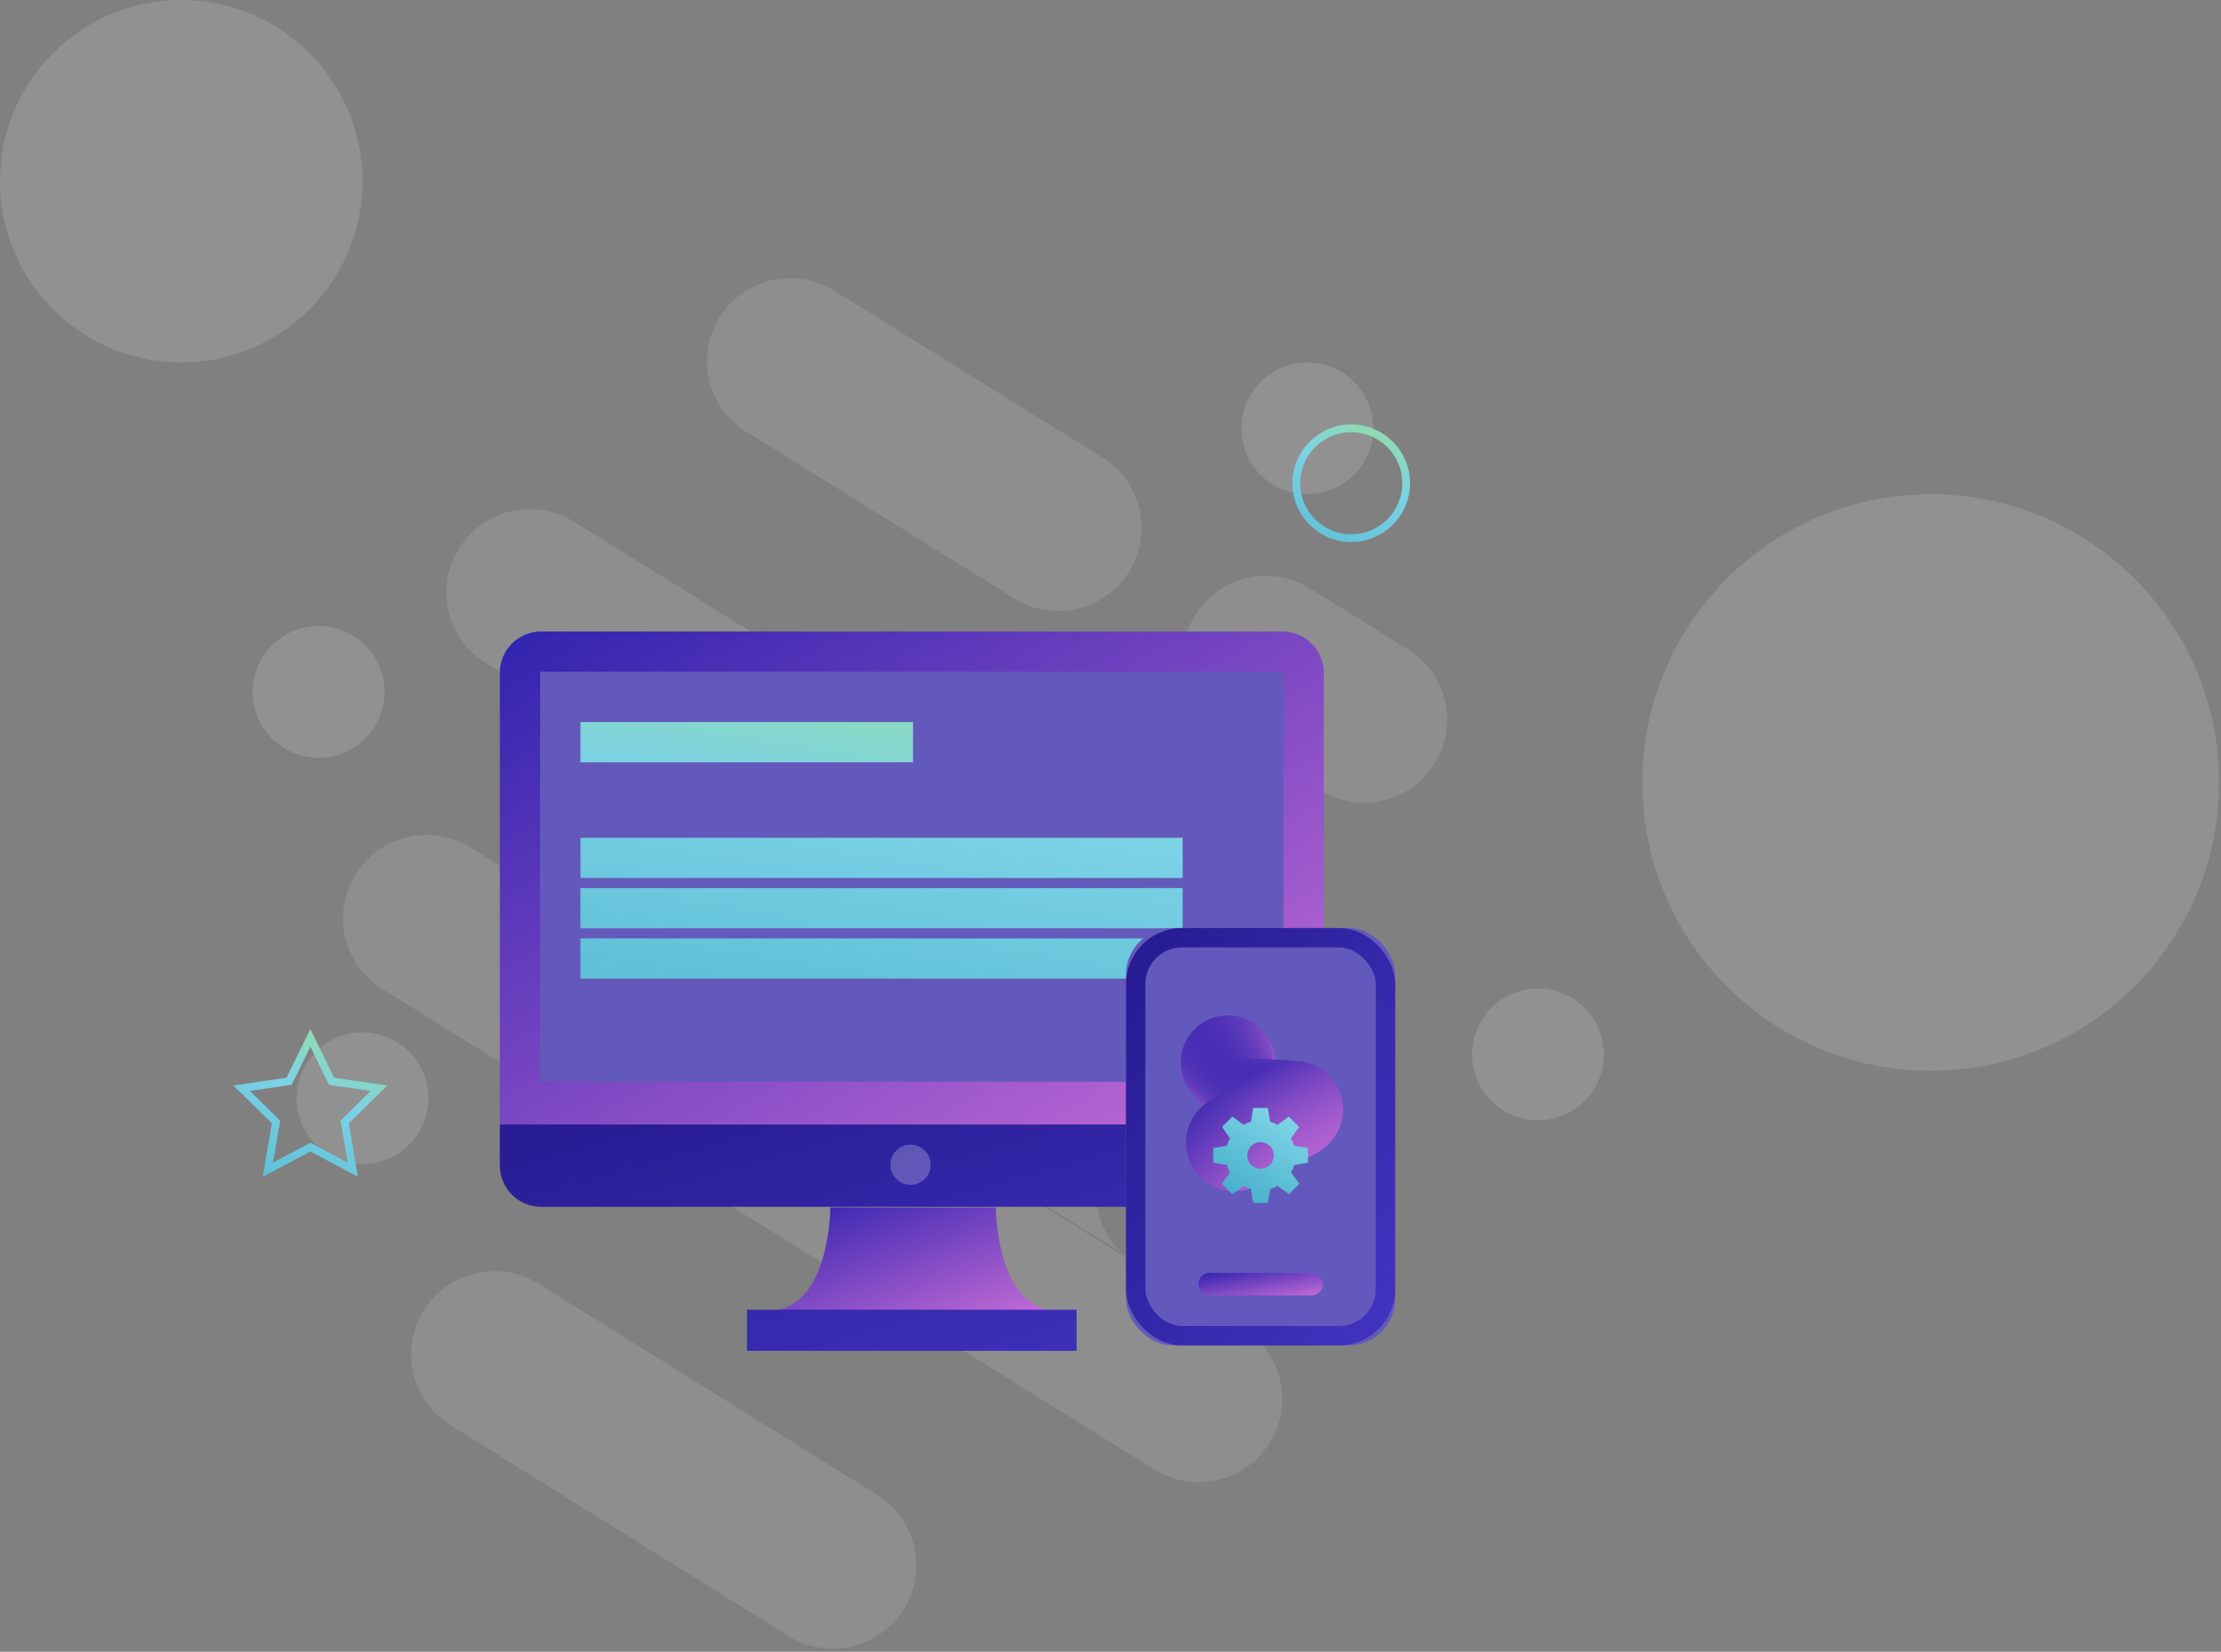 <svg width="574" viewBox="0 0 574 427" xmlns="http://www.w3.org/2000/svg">
    <rect x="0" y="0" width="574" height="427" fill="#808080" stroke="none"/>
    <title>
        heroDevImage
    </title>
    <defs>
        <linearGradient x1="-11.195%" y1="189.912%" x2="108.336%" y2="-73.391%" id="a">
            <stop stop-color="#3CAAC4" offset="0%"/>
            <stop stop-color="#7CD2E6" offset="55.79%"/>
            <stop stop-color="#B4EC51" offset="100%"/>
        </linearGradient>
        <linearGradient x1="0%" y1="0%" x2="102%" y2="101%" id="b">
            <stop stop-color="#3023AE" offset="0%"/>
            <stop stop-color="#C86DD7" offset="100%"/>
        </linearGradient>
        <linearGradient x1="-11.195%" y1="189.912%" x2="91.308%" y2="-93.658%" id="c">
            <stop stop-color="#3CAAC4" offset="0%"/>
            <stop stop-color="#7CD2E6" offset="55.79%"/>
            <stop stop-color="#B4EC51" offset="100%"/>
        </linearGradient>
        <linearGradient x1="5.062%" y1="5.012%" x2="99.13%" y2="98.158%" id="d">
            <stop stop-color="#281C94" offset="0%"/>
            <stop stop-color="#4133BF" offset="100%"/>
        </linearGradient>
        <linearGradient x1="0%" y1="100%" x2="108.336%" y2="-73.391%" id="e">
            <stop stop-color="#3CAAC4" offset="0%"/>
            <stop stop-color="#7CD2E6" offset="55.79%"/>
            <stop stop-color="#B4EC51" offset="100%"/>
        </linearGradient>
    </defs>
    <g fill="none" fill-rule="evenodd">
        <path class="move-1" d="M307.51 335.28L125.546 222.355l23.084 14.325c10.107 6.272 23.438 3.192 29.775-6.88 6.337-10.074 3.281-23.324-6.826-29.596l-23.083-14.325L330.46 298.804l-14.141-8.776c-10.107-6.272-23.438-3.191-29.775 6.881-6.338 10.073-3.282 23.323 6.825 29.595l14.142 8.776zm-103.705 87.653l-87.45-54.537c-10.094-6.295-13.16-19.573-6.845-29.657 6.314-10.085 19.615-13.157 29.71-6.861l87.45 54.537c10.094 6.295 13.158 19.573 6.844 29.657-6.313 10.085-19.615 13.156-29.709 6.861zm137.298-218.661l-25.377-15.787c-10.067-6.263-13.116-19.482-6.812-29.526 6.304-10.044 19.574-13.11 29.64-6.847l25.378 15.787c10.066 6.263 13.116 19.481 6.812 29.526-6.304 10.044-19.575 13.11-29.641 6.847zm-78.986-49.58l-69.325-43.143c-10.07-6.267-13.123-19.495-6.817-29.545 6.305-10.05 19.58-13.117 29.651-6.85l69.325 43.143c10.07 6.267 13.123 19.495 6.817 29.545-6.306 10.05-19.581 13.116-29.651 6.85zm36.252 225.216L98.776 255.635c-10.099-6.296-13.164-19.577-6.847-29.664 6.317-10.087 19.625-13.16 29.723-6.864L321.246 343.38c10.098 6.296 13.164 19.577 6.846 29.664-6.317 10.087-19.624 13.16-29.723 6.864zm15.933-91.403L125.439 171.282c-10.09-6.262-13.14-19.49-6.815-29.545 6.326-10.055 19.633-13.13 29.722-6.868l188.863 117.223c10.089 6.262 13.14 19.49 6.814 29.545-6.325 10.055-19.632 13.13-29.721 6.868z" fill-opacity=".121" fill="#F4F4F4"/>
        <circle class="move-1" fill-opacity=".15" fill="#F4F4F4" cx="397.476" cy="272.555" r="17.035"/>
        <circle class="move-1" fill-opacity=".15" fill="#F4F4F4" cx="337.855" cy="110.726" r="17.035"/>
        <circle class="move-1" fill-opacity=".15" fill="#F4F4F4" cx="82.334" cy="178.864" r="17.035"/>
        <circle class="move-1" fill-opacity=".15" fill="#F4F4F4" cx="46.845" cy="46.845" r="46.845"/>
        <circle class="move-1" fill-opacity=".15" fill="#F4F4F4" cx="498.975" cy="202.287" r="74.527"/>
        <circle class="move-1" fill-opacity=".15" fill="#F4F4F4" cx="93.691" cy="283.912" r="17.035"/>
        <circle class="move-1" stroke="url(#a)" stroke-width="2" cx="349.211" cy="124.921" r="14.196"/>
        <path class="stroke-1" stroke="url(#a)" stroke-width="2" d="M80.205 296.546l-10.967 5.82 2.095-12.326-8.872-8.73 12.26-1.799 5.484-11.214 5.483 11.214 12.262 1.799-8.873 8.73 2.095 12.326z"/>
        <g class="anim-base" transform="translate(129.18 163.25)" fill-rule="nonzero">
            <path d="M144.218 175.559h-74.85c16.039 0 16.039-26.66 16.039-26.66h42.771s0 26.66 16.04 26.66z" fill="url(#b)"/>
            <path d="M202.287 0H10.647C4.79 0 0 4.78 0 10.62v116.823h212.934V10.62c0-5.84-4.791-10.62-10.647-10.62z" fill="url(#b)"/>
            <path fill="#6359BB" d="M10.419 10.403h192.096v105.985H10.419z"/>
            <path d="M20.838 23.408h85.954V33.81H20.838V23.408zm0 29.91h155.63V63.72H20.838V53.318zm0 13.004h155.63v10.404H20.838V66.322zm0 13.005h155.63V89.73H20.838V79.327z" fill="url(#c)"/>
            <path d="M0 127.443h212.934v10.64c0 5.851-4.791 10.64-10.647 10.64H10.647C4.79 148.722 0 143.933 0 138.082v-10.64zm149.054 47.88H63.88v10.64h85.174v-10.64z" fill="url(#d)"/>
            <ellipse fill-opacity=".237" fill="#FFF" cx="106.141" cy="137.846" rx="5.209" ry="5.202"/>
        </g>
        <g class="anim-base" transform="translate(291.01 239.905)">
            <rect fill="#6359BC" width="69.558" height="107.886" rx="12"/>
            <rect fill="url(#b)" x="18.678" y="89.152" width="32.203" height="5.814" rx="2.907"/>
            <rect stroke="url(#d)" stroke-width="5" x="2.5" y="2.5" width="64.558" height="102.886" rx="12"/>
            <g fill="url(#b)" transform="translate(14.17 22.61)">
                <ellipse cx="12.133" cy="12.222" rx="12.133" ry="12.222"/>
                <ellipse cx="12.133" cy="12.222" rx="12.133" ry="12.222"/>
                <ellipse cx="12.399" cy="12.491" rx="12.133" ry="12.222"/>
                <ellipse cx="12.266" cy="12.356" rx="11.999" ry="12.088"/>
                <ellipse cx="12.266" cy="12.625" rx="11.999" ry="12.088"/>
                <ellipse cx="12.266" cy="12.625" rx="11.999" ry="12.088"/>
                <ellipse cx="12.532" cy="12.625" rx="11.999" ry="12.088"/>
                <ellipse cx="12.399" cy="12.759" rx="11.866" ry="11.954"/>
                <ellipse cx="12.399" cy="12.759" rx="11.866" ry="11.954"/>
                <ellipse cx="12.666" cy="13.028" rx="11.866" ry="11.954"/>
                <ellipse cx="12.666" cy="13.028" rx="11.866" ry="11.954"/>
                <ellipse cx="12.666" cy="13.297" rx="11.866" ry="11.954"/>
                <ellipse cx="12.799" cy="13.162" rx="11.733" ry="11.819"/>
                <ellipse cx="12.799" cy="13.162" rx="11.733" ry="11.819"/>
                <ellipse cx="12.799" cy="13.431" rx="11.733" ry="11.819"/>
                <ellipse cx="12.799" cy="13.431" rx="11.733" ry="11.819"/>
                <ellipse cx="12.932" cy="13.565" rx="11.599" ry="11.685"/>
                <ellipse cx="12.932" cy="13.565" rx="11.599" ry="11.685"/>
                <ellipse cx="12.932" cy="13.565" rx="11.599" ry="11.685"/>
                <ellipse cx="13.199" cy="13.834" rx="11.599" ry="11.685"/>
                <ellipse cx="13.066" cy="13.7" rx="11.466" ry="11.551"/>
                <ellipse cx="13.066" cy="13.968" rx="11.466" ry="11.551"/>
                <ellipse cx="13.332" cy="13.968" rx="11.466" ry="11.551"/>
                <ellipse cx="13.332" cy="13.968" rx="11.466" ry="11.551"/>
                <ellipse cx="13.332" cy="14.237" rx="11.466" ry="11.551"/>
                <ellipse cx="13.199" cy="14.102" rx="11.333" ry="11.416"/>
                <ellipse cx="13.466" cy="14.371" rx="11.333" ry="11.416"/>
                <ellipse cx="13.466" cy="14.371" rx="11.333" ry="11.416"/>
                <ellipse cx="13.466" cy="14.371" rx="11.333" ry="11.416"/>
                <ellipse cx="13.599" cy="14.505" rx="11.199" ry="11.282"/>
                <ellipse cx="13.599" cy="14.505" rx="11.199" ry="11.282"/>
                <ellipse cx="13.599" cy="14.774" rx="11.199" ry="11.282"/>
                <ellipse cx="13.866" cy="14.774" rx="11.199" ry="11.282"/>
                <ellipse cx="13.866" cy="15.043" rx="11.199" ry="11.282"/>
                <ellipse cx="13.732" cy="14.908" rx="11.066" ry="11.148"/>
                <ellipse cx="13.732" cy="14.908" rx="11.066" ry="11.148"/>
                <ellipse cx="13.999" cy="15.177" rx="11.066" ry="11.148"/>
                <ellipse cx="13.999" cy="15.177" rx="11.066" ry="11.148"/>
                <ellipse cx="13.866" cy="15.311" rx="10.933" ry="11.013"/>
                <ellipse cx="14.132" cy="15.311" rx="10.933" ry="11.013"/>
                <ellipse cx="14.132" cy="15.311" rx="10.933" ry="11.013"/>
                <ellipse cx="14.132" cy="15.58" rx="10.933" ry="11.013"/>
                <ellipse cx="14.132" cy="15.58" rx="10.933" ry="11.013"/>
                <ellipse cx="14.266" cy="15.714" rx="10.799" ry="10.879"/>
                <ellipse cx="14.266" cy="15.714" rx="10.799" ry="10.879"/>
                <ellipse cx="14.266" cy="15.714" rx="10.799" ry="10.879"/>
                <ellipse cx="14.532" cy="15.983" rx="10.799" ry="10.879"/>
                <ellipse cx="14.399" cy="15.848" rx="10.666" ry="10.745"/>
                <ellipse cx="14.399" cy="16.117" rx="10.666" ry="10.745"/>
                <ellipse cx="14.666" cy="16.117" rx="10.666" ry="10.745"/>
                <ellipse cx="14.666" cy="16.117" rx="10.666" ry="10.745"/>
                <ellipse cx="14.666" cy="16.386" rx="10.666" ry="10.745"/>
                <ellipse cx="14.532" cy="16.251" rx="10.533" ry="10.61"/>
                <ellipse cx="14.799" cy="16.52" rx="10.533" ry="10.61"/>
                <ellipse cx="14.799" cy="16.52" rx="10.533" ry="10.61"/>
                <ellipse cx="14.799" cy="16.789" rx="10.533" ry="10.61"/>
                <ellipse cx="14.932" cy="16.654" rx="10.399" ry="10.476"/>
                <ellipse cx="14.932" cy="16.654" rx="10.399" ry="10.476"/>
                <ellipse cx="14.932" cy="16.923" rx="10.399" ry="10.476"/>
                <ellipse cx="15.199" cy="16.923" rx="10.399" ry="10.476"/>
                <ellipse cx="15.066" cy="17.057" rx="10.266" ry="10.342"/>
                <ellipse cx="15.066" cy="17.057" rx="10.266" ry="10.342"/>
                <ellipse cx="15.066" cy="17.057" rx="10.266" ry="10.342"/>
                <ellipse cx="15.332" cy="17.326" rx="10.266" ry="10.342"/>
                <ellipse cx="15.332" cy="17.326" rx="10.266" ry="10.342"/>
                <ellipse cx="15.199" cy="17.46" rx="10.133" ry="10.207"/>
                <ellipse cx="15.466" cy="17.46" rx="10.133" ry="10.207"/>
                <ellipse cx="15.466" cy="17.46" rx="10.133" ry="10.207"/>
                <ellipse cx="15.466" cy="17.729" rx="10.133" ry="10.207"/>
                <ellipse cx="15.332" cy="17.594" rx="9.999" ry="10.073"/>
                <ellipse cx="15.599" cy="17.863" rx="9.999" ry="10.073"/>
                <ellipse cx="15.599" cy="17.863" rx="9.999" ry="10.073"/>
                <ellipse cx="15.599" cy="17.863" rx="9.999" ry="10.073"/>
                <ellipse cx="15.866" cy="18.132" rx="9.999" ry="10.073"/>
                <ellipse cx="15.732" cy="17.997" rx="9.866" ry="9.939"/>
                <ellipse cx="15.732" cy="18.266" rx="9.866" ry="9.939"/>
                <ellipse cx="15.999" cy="18.266" rx="9.866" ry="9.939"/>
                <ellipse cx="15.999" cy="18.535" rx="9.866" ry="9.939"/>
                <ellipse cx="15.866" cy="18.4" rx="9.733" ry="9.805"/>
                <ellipse cx="15.866" cy="18.4" rx="9.733" ry="9.805"/>
                <ellipse cx="16.132" cy="18.669" rx="9.733" ry="9.805"/>
                <ellipse cx="16.132" cy="18.669" rx="9.733" ry="9.805"/>
                <ellipse cx="16.132" cy="18.938" rx="9.733" ry="9.805"/>
                <ellipse cx="16.266" cy="18.803" rx="9.599" ry="9.67"/>
                <ellipse cx="16.266" cy="18.803" rx="9.599" ry="9.67"/>
                <ellipse cx="16.266" cy="19.072" rx="9.599" ry="9.67"/>
                <ellipse cx="16.532" cy="19.072" rx="9.599" ry="9.67"/>
                <ellipse cx="16.399" cy="19.206" rx="9.466" ry="9.536"/>
                <ellipse cx="16.399" cy="19.206" rx="9.466" ry="9.536"/>
                <ellipse cx="16.399" cy="19.206" rx="9.466" ry="9.536"/>
                <ellipse cx="16.666" cy="19.475" rx="9.466" ry="9.536"/>
                <ellipse cx="16.666" cy="19.475" rx="9.466" ry="9.536"/>
                <ellipse cx="16.532" cy="19.609" rx="9.333" ry="9.402"/>
                <ellipse cx="16.799" cy="19.609" rx="9.333" ry="9.402"/>
                <ellipse cx="16.799" cy="19.878" rx="9.333" ry="9.402"/>
                <ellipse cx="16.799" cy="19.878" rx="9.333" ry="9.402"/>
                <ellipse cx="16.932" cy="19.743" rx="9.199" ry="9.267"/>
                <ellipse cx="16.932" cy="20.012" rx="9.199" ry="9.267"/>
                <ellipse cx="16.932" cy="20.012" rx="9.199" ry="9.267"/>
                <ellipse cx="16.932" cy="20.281" rx="9.199" ry="9.267"/>
                <ellipse cx="17.066" cy="20.146" rx="9.066" ry="9.133"/>
                <ellipse cx="17.066" cy="20.146" rx="9.066" ry="9.133"/>
                <ellipse cx="17.199" cy="20.281" rx="9.199" ry="9.267"/>
                <ellipse cx="17.465" cy="20.281" rx="9.199" ry="9.267"/>
                <ellipse cx="17.465" cy="20.281" rx="9.199" ry="9.267"/>
                <ellipse cx="17.465" cy="20.281" rx="9.199" ry="9.267"/>
                <ellipse cx="17.865" cy="20.415" rx="9.333" ry="9.402"/>
                <ellipse cx="17.865" cy="20.684" rx="9.333" ry="9.402"/>
                <ellipse cx="17.865" cy="20.684" rx="9.333" ry="9.402"/>
                <ellipse cx="18.132" cy="20.684" rx="9.333" ry="9.402"/>
                <ellipse cx="18.132" cy="20.684" rx="9.333" ry="9.402"/>
                <ellipse cx="18.265" cy="20.818" rx="9.466" ry="9.536"/>
                <ellipse cx="18.532" cy="20.818" rx="9.466" ry="9.536"/>
                <ellipse cx="18.532" cy="20.818" rx="9.466" ry="9.536"/>
                <ellipse cx="18.532" cy="20.818" rx="9.466" ry="9.536"/>
                <ellipse cx="18.932" cy="20.952" rx="9.599" ry="9.67"/>
                <ellipse cx="18.932" cy="20.952" rx="9.599" ry="9.67"/>
                <ellipse cx="18.932" cy="20.952" rx="9.599" ry="9.67"/>
                <ellipse cx="19.199" cy="20.952" rx="9.599" ry="9.67"/>
                <ellipse cx="19.332" cy="21.087" rx="9.733" ry="9.805"/>
                <ellipse cx="19.332" cy="21.087" rx="9.733" ry="9.805"/>
                <ellipse cx="19.599" cy="21.087" rx="9.733" ry="9.805"/>
                <ellipse cx="19.599" cy="21.087" rx="9.733" ry="9.805"/>
                <ellipse cx="19.732" cy="21.221" rx="9.866" ry="9.939"/>
                <ellipse cx="19.999" cy="21.221" rx="9.866" ry="9.939"/>
                <ellipse cx="19.999" cy="21.221" rx="9.866" ry="9.939"/>
                <ellipse cx="19.999" cy="21.221" rx="9.866" ry="9.939"/>
                <ellipse cx="20.399" cy="21.355" rx="9.999" ry="10.073"/>
                <ellipse cx="20.399" cy="21.355" rx="9.999" ry="10.073"/>
                <ellipse cx="20.399" cy="21.355" rx="9.999" ry="10.073"/>
                <ellipse cx="20.665" cy="21.355" rx="9.999" ry="10.073"/>
                <ellipse cx="20.799" cy="21.489" rx="10.133" ry="10.207"/>
                <ellipse cx="20.799" cy="21.489" rx="10.133" ry="10.207"/>
                <ellipse cx="21.065" cy="21.489" rx="10.133" ry="10.207"/>
                <ellipse cx="21.065" cy="21.489" rx="10.133" ry="10.207"/>
                <ellipse cx="21.199" cy="21.624" rx="10.266" ry="10.342"/>
                <ellipse cx="21.465" cy="21.624" rx="10.266" ry="10.342"/>
                <ellipse cx="21.465" cy="21.624" rx="10.266" ry="10.342"/>
                <ellipse cx="21.465" cy="21.624" rx="10.266" ry="10.342"/>
                <ellipse cx="21.865" cy="21.758" rx="10.399" ry="10.476"/>
                <ellipse cx="21.865" cy="21.758" rx="10.399" ry="10.476"/>
                <ellipse cx="21.865" cy="21.758" rx="10.399" ry="10.476"/>
                <ellipse cx="22.132" cy="21.758" rx="10.399" ry="10.476"/>
                <ellipse cx="22.265" cy="21.892" rx="10.533" ry="10.61"/>
                <ellipse cx="22.265" cy="21.892" rx="10.533" ry="10.61"/>
                <ellipse cx="22.532" cy="22.161" rx="10.533" ry="10.61"/>
                <ellipse cx="22.532" cy="22.161" rx="10.533" ry="10.61"/>
                <ellipse cx="22.665" cy="22.295" rx="10.666" ry="10.745"/>
                <ellipse cx="22.932" cy="22.295" rx="10.666" ry="10.745"/>
                <ellipse cx="22.932" cy="22.295" rx="10.666" ry="10.745"/>
                <ellipse cx="22.932" cy="22.295" rx="10.666" ry="10.745"/>
                <ellipse cx="23.332" cy="22.43" rx="10.799" ry="10.879"/>
                <ellipse cx="23.332" cy="22.43" rx="10.799" ry="10.879"/>
                <ellipse cx="23.598" cy="22.43" rx="10.799" ry="10.879"/>
                <ellipse cx="23.598" cy="22.43" rx="10.799" ry="10.879"/>
                <ellipse cx="23.732" cy="22.564" rx="10.933" ry="11.013"/>
                <ellipse cx="23.998" cy="22.564" rx="10.933" ry="11.013"/>
                <ellipse cx="23.998" cy="22.564" rx="10.933" ry="11.013"/>
                <ellipse cx="23.998" cy="22.564" rx="10.933" ry="11.013"/>
                <ellipse cx="24.398" cy="22.698" rx="11.066" ry="11.148"/>
                <ellipse cx="24.398" cy="22.698" rx="11.066" ry="11.148"/>
                <ellipse cx="24.398" cy="22.698" rx="11.066" ry="11.148"/>
                <ellipse cx="24.665" cy="22.698" rx="11.066" ry="11.148"/>
                <ellipse cx="24.798" cy="22.833" rx="11.199" ry="11.282"/>
                <ellipse cx="24.798" cy="22.833" rx="11.199" ry="11.282"/>
                <ellipse cx="25.065" cy="22.833" rx="11.199" ry="11.282"/>
                <ellipse cx="25.065" cy="22.833" rx="11.199" ry="11.282"/>
                <ellipse cx="25.198" cy="22.967" rx="11.333" ry="11.416"/>
                <ellipse cx="25.465" cy="22.967" rx="11.333" ry="11.416"/>
                <ellipse cx="25.465" cy="22.967" rx="11.333" ry="11.416"/>
                <ellipse cx="25.465" cy="22.967" rx="11.333" ry="11.416"/>
                <ellipse cx="25.865" cy="23.101" rx="11.466" ry="11.551"/>
                <ellipse cx="25.865" cy="23.101" rx="11.466" ry="11.551"/>
                <ellipse cx="25.865" cy="23.101" rx="11.466" ry="11.551"/>
                <ellipse cx="26.132" cy="23.101" rx="11.466" ry="11.551"/>
                <ellipse cx="26.265" cy="23.235" rx="11.599" ry="11.685"/>
                <ellipse cx="26.265" cy="23.235" rx="11.599" ry="11.685"/>
                <ellipse cx="26.532" cy="23.235" rx="11.599" ry="11.685"/>
                <ellipse cx="26.532" cy="23.235" rx="11.599" ry="11.685"/>
                <ellipse cx="26.665" cy="23.37" rx="11.733" ry="11.819"/>
                <ellipse cx="26.932" cy="23.37" rx="11.733" ry="11.819"/>
                <ellipse cx="26.932" cy="23.37" rx="11.733" ry="11.819"/>
                <ellipse cx="26.932" cy="23.37" rx="11.733" ry="11.819"/>
                <ellipse cx="27.331" cy="23.773" rx="11.866" ry="11.954"/>
                <ellipse cx="27.331" cy="23.773" rx="11.866" ry="11.954"/>
                <ellipse cx="27.331" cy="23.773" rx="11.866" ry="11.954"/>
                <ellipse cx="27.598" cy="23.773" rx="11.866" ry="11.954"/>
                <ellipse cx="27.731" cy="23.907" rx="11.999" ry="12.088"/>
                <ellipse cx="27.731" cy="23.907" rx="11.999" ry="12.088"/>
                <ellipse cx="27.998" cy="23.907" rx="11.999" ry="12.088"/>
                <ellipse cx="27.998" cy="23.907" rx="11.999" ry="12.088"/>
                <ellipse cx="28.131" cy="24.041" rx="12.133" ry="12.222"/>
                <ellipse cx="28.398" cy="24.041" rx="12.133" ry="12.222"/>
                <ellipse cx="28.398" cy="24.041" rx="12.133" ry="12.222"/>
                <ellipse cx="28.398" cy="24.041" rx="12.133" ry="12.222"/>
                <ellipse cx="28.798" cy="24.176" rx="12.266" ry="12.356"/>
                <ellipse cx="28.798" cy="24.176" rx="12.266" ry="12.356"/>
                <ellipse cx="28.798" cy="24.176" rx="12.266" ry="12.356"/>
                <ellipse cx="29.065" cy="24.176" rx="12.266" ry="12.356"/>
                <ellipse cx="29.198" cy="24.31" rx="12.399" ry="12.491"/>
                <ellipse cx="29.198" cy="24.31" rx="12.399" ry="12.491"/>
                <ellipse cx="29.465" cy="24.31" rx="12.399" ry="12.491"/>
                <ellipse cx="29.465" cy="24.31" rx="12.399" ry="12.491"/>
                <ellipse cx="29.198" cy="24.31" rx="12.399" ry="12.491"/>
                <ellipse cx="29.198" cy="24.579" rx="12.399" ry="12.491"/>
                <ellipse cx="28.931" cy="24.579" rx="12.399" ry="12.491"/>
                <ellipse cx="28.931" cy="24.579" rx="12.399" ry="12.491"/>
                <ellipse cx="28.665" cy="24.847" rx="12.399" ry="12.491"/>
                <ellipse cx="28.398" cy="24.847" rx="12.399" ry="12.491"/>
                <ellipse cx="28.398" cy="24.847" rx="12.399" ry="12.491"/>
                <ellipse cx="28.131" cy="25.116" rx="12.399" ry="12.491"/>
                <ellipse cx="28.131" cy="25.116" rx="12.399" ry="12.491"/>
                <ellipse cx="27.865" cy="25.116" rx="12.399" ry="12.491"/>
                <ellipse cx="27.865" cy="25.116" rx="12.399" ry="12.491"/>
                <ellipse cx="27.598" cy="25.384" rx="12.399" ry="12.491"/>
                <ellipse cx="27.331" cy="25.384" rx="12.399" ry="12.491"/>
                <ellipse cx="27.331" cy="25.384" rx="12.399" ry="12.491"/>
                <ellipse cx="27.065" cy="25.653" rx="12.399" ry="12.491"/>
                <ellipse cx="27.065" cy="25.653" rx="12.399" ry="12.491"/>
                <ellipse cx="26.798" cy="25.653" rx="12.399" ry="12.491"/>
                <ellipse cx="26.532" cy="25.922" rx="12.399" ry="12.491"/>
                <ellipse cx="26.532" cy="25.922" rx="12.399" ry="12.491"/>
                <ellipse cx="26.265" cy="25.922" rx="12.399" ry="12.491"/>
                <ellipse cx="26.265" cy="26.19" rx="12.399" ry="12.491"/>
                <ellipse cx="25.998" cy="26.19" rx="12.399" ry="12.491"/>
                <ellipse cx="25.998" cy="26.19" rx="12.399" ry="12.491"/>
                <ellipse cx="25.732" cy="26.459" rx="12.399" ry="12.491"/>
                <ellipse cx="25.465" cy="26.459" rx="12.399" ry="12.491"/>
                <ellipse cx="25.465" cy="26.459" rx="12.399" ry="12.491"/>
                <ellipse cx="25.198" cy="26.728" rx="12.399" ry="12.491"/>
                <ellipse cx="25.198" cy="26.728" rx="12.399" ry="12.491"/>
                <ellipse cx="24.932" cy="26.728" rx="12.399" ry="12.491"/>
                <ellipse cx="24.665" cy="26.996" rx="12.399" ry="12.491"/>
                <ellipse cx="24.665" cy="26.996" rx="12.399" ry="12.491"/>
                <ellipse cx="24.398" cy="26.996" rx="12.399" ry="12.491"/>
                <ellipse cx="24.398" cy="26.996" rx="12.399" ry="12.491"/>
                <ellipse cx="24.132" cy="27.265" rx="12.399" ry="12.491"/>
                <ellipse cx="24.132" cy="27.265" rx="12.399" ry="12.491"/>
                <ellipse cx="23.865" cy="27.265" rx="12.399" ry="12.491"/>
                <ellipse cx="23.598" cy="27.533" rx="12.399" ry="12.491"/>
                <ellipse cx="23.598" cy="27.533" rx="12.399" ry="12.491"/>
                <ellipse cx="23.332" cy="27.533" rx="12.399" ry="12.491"/>
                <ellipse cx="23.332" cy="27.802" rx="12.399" ry="12.491"/>
                <ellipse cx="23.065" cy="27.802" rx="12.399" ry="12.491"/>
                <ellipse cx="22.798" cy="27.802" rx="12.399" ry="12.491"/>
                <ellipse cx="22.798" cy="28.071" rx="12.399" ry="12.491"/>
                <ellipse cx="22.532" cy="28.071" rx="12.399" ry="12.491"/>
                <ellipse cx="22.532" cy="28.071" rx="12.399" ry="12.491"/>
                <ellipse cx="22.265" cy="28.339" rx="12.399" ry="12.491"/>
                <ellipse cx="22.265" cy="28.339" rx="12.399" ry="12.491"/>
                <ellipse cx="21.999" cy="28.339" rx="12.399" ry="12.491"/>
                <ellipse cx="21.732" cy="28.608" rx="12.399" ry="12.491"/>
                <ellipse cx="21.732" cy="28.608" rx="12.399" ry="12.491"/>
                <ellipse cx="21.465" cy="28.608" rx="12.399" ry="12.491"/>
                <ellipse cx="21.465" cy="28.608" rx="12.399" ry="12.491"/>
                <ellipse cx="21.199" cy="28.876" rx="12.399" ry="12.491"/>
                <ellipse cx="20.932" cy="28.876" rx="12.399" ry="12.491"/>
                <ellipse cx="20.932" cy="28.876" rx="12.399" ry="12.491"/>
                <ellipse cx="20.665" cy="29.145" rx="12.399" ry="12.491"/>
                <ellipse cx="20.665" cy="29.145" rx="12.399" ry="12.491"/>
                <ellipse cx="20.399" cy="29.145" rx="12.399" ry="12.491"/>
                <ellipse cx="20.399" cy="29.414" rx="12.399" ry="12.491"/>
                <ellipse cx="20.132" cy="29.414" rx="12.399" ry="12.491"/>
                <ellipse cx="19.865" cy="29.414" rx="12.399" ry="12.491"/>
                <ellipse cx="19.865" cy="29.682" rx="12.399" ry="12.491"/>
                <ellipse cx="19.599" cy="29.682" rx="12.399" ry="12.491"/>
                <ellipse cx="19.599" cy="29.682" rx="12.399" ry="12.491"/>
                <ellipse cx="19.332" cy="29.951" rx="12.399" ry="12.491"/>
                <ellipse cx="19.065" cy="29.951" rx="12.399" ry="12.491"/>
                <ellipse cx="19.065" cy="29.951" rx="12.399" ry="12.491"/>
                <ellipse cx="18.799" cy="30.22" rx="12.399" ry="12.491"/>
                <ellipse cx="18.799" cy="30.22" rx="12.399" ry="12.491"/>
                <ellipse cx="18.532" cy="30.22" rx="12.399" ry="12.491"/>
                <ellipse cx="18.532" cy="30.22" rx="12.399" ry="12.491"/>
                <ellipse cx="18.265" cy="30.488" rx="12.399" ry="12.491"/>
                <ellipse cx="17.999" cy="30.488" rx="12.399" ry="12.491"/>
                <ellipse cx="17.999" cy="30.488" rx="12.399" ry="12.491"/>
                <ellipse cx="17.732" cy="30.757" rx="12.399" ry="12.491"/>
                <ellipse cx="17.732" cy="30.757" rx="12.399" ry="12.491"/>
                <ellipse cx="17.465" cy="30.757" rx="12.399" ry="12.491"/>
                <ellipse cx="17.199" cy="31.025" rx="12.399" ry="12.491"/>
                <ellipse cx="17.199" cy="31.025" rx="12.399" ry="12.491"/>
                <ellipse cx="16.932" cy="31.025" rx="12.399" ry="12.491"/>
                <ellipse cx="16.932" cy="31.294" rx="12.399" ry="12.491"/>
                <ellipse cx="16.666" cy="31.294" rx="12.399" ry="12.491"/>
                <ellipse cx="16.666" cy="31.294" rx="12.399" ry="12.491"/>
                <ellipse cx="16.399" cy="31.563" rx="12.399" ry="12.491"/>
                <ellipse cx="16.132" cy="31.563" rx="12.399" ry="12.491"/>
                <ellipse cx="16.132" cy="31.563" rx="12.399" ry="12.491"/>
                <ellipse cx="15.866" cy="31.831" rx="12.399" ry="12.491"/>
                <ellipse cx="15.866" cy="31.831" rx="12.399" ry="12.491"/>
                <ellipse cx="15.599" cy="31.831" rx="12.399" ry="12.491"/>
                <ellipse cx="15.332" cy="32.1" rx="12.399" ry="12.491"/>
                <ellipse cx="15.332" cy="32.1" rx="12.399" ry="12.491"/>
                <ellipse cx="15.066" cy="32.1" rx="12.399" ry="12.491"/>
                <ellipse cx="15.066" cy="32.1" rx="12.399" ry="12.491"/>
                <ellipse cx="14.799" cy="32.368" rx="12.399" ry="12.491"/>
                <ellipse cx="14.799" cy="32.368" rx="12.399" ry="12.491"/>
                <ellipse cx="14.532" cy="32.368" rx="12.399" ry="12.491"/>
                <ellipse cx="14.266" cy="32.637" rx="12.399" ry="12.491"/>
                <ellipse cx="14.266" cy="32.637" rx="12.399" ry="12.491"/>
                <ellipse cx="13.999" cy="32.637" rx="12.399" ry="12.491"/>
                <ellipse cx="13.999" cy="32.906" rx="12.399" ry="12.491"/>
                <ellipse cx="13.732" cy="32.906" rx="12.399" ry="12.491"/>
            </g>
            <path d="M32.847 38.04v-3.774l-3.595-.59a9.06 9.06 0 0 0-.77-1.867l2.093-2.993-2.661-2.668-2.947 2.125a8.922 8.922 0 0 0-1.875-.782l-.627-3.588h-3.763l-.582 3.576a8.8 8.8 0 0 0-1.877.773l-2.941-2.105-2.66 2.667 2.067 2.965a9.063 9.063 0 0 0-.786 1.894l-3.55.593v3.773l3.545.63c.189.661.45 1.296.786 1.896l-2.096 2.938 2.66 2.67 2.96-2.078c.596.33 1.227.59 1.88.779l.596 3.578h3.76l.635-3.588a8.953 8.953 0 0 0 1.874-.786l2.98 2.096 2.66-2.671-2.127-2.963a8.931 8.931 0 0 0 .768-1.868l3.593-.633zM20.61 39.613a3.436 3.436 0 0 1-3.427-3.437 3.436 3.436 0 0 1 3.427-3.436 3.436 3.436 0 0 1 3.426 3.436 3.436 3.436 0 0 1-3.426 3.437z" fill="url(#e)" fill-rule="nonzero" transform="translate(14.17 22.61)"/>
        </g>
    </g>
</svg>
